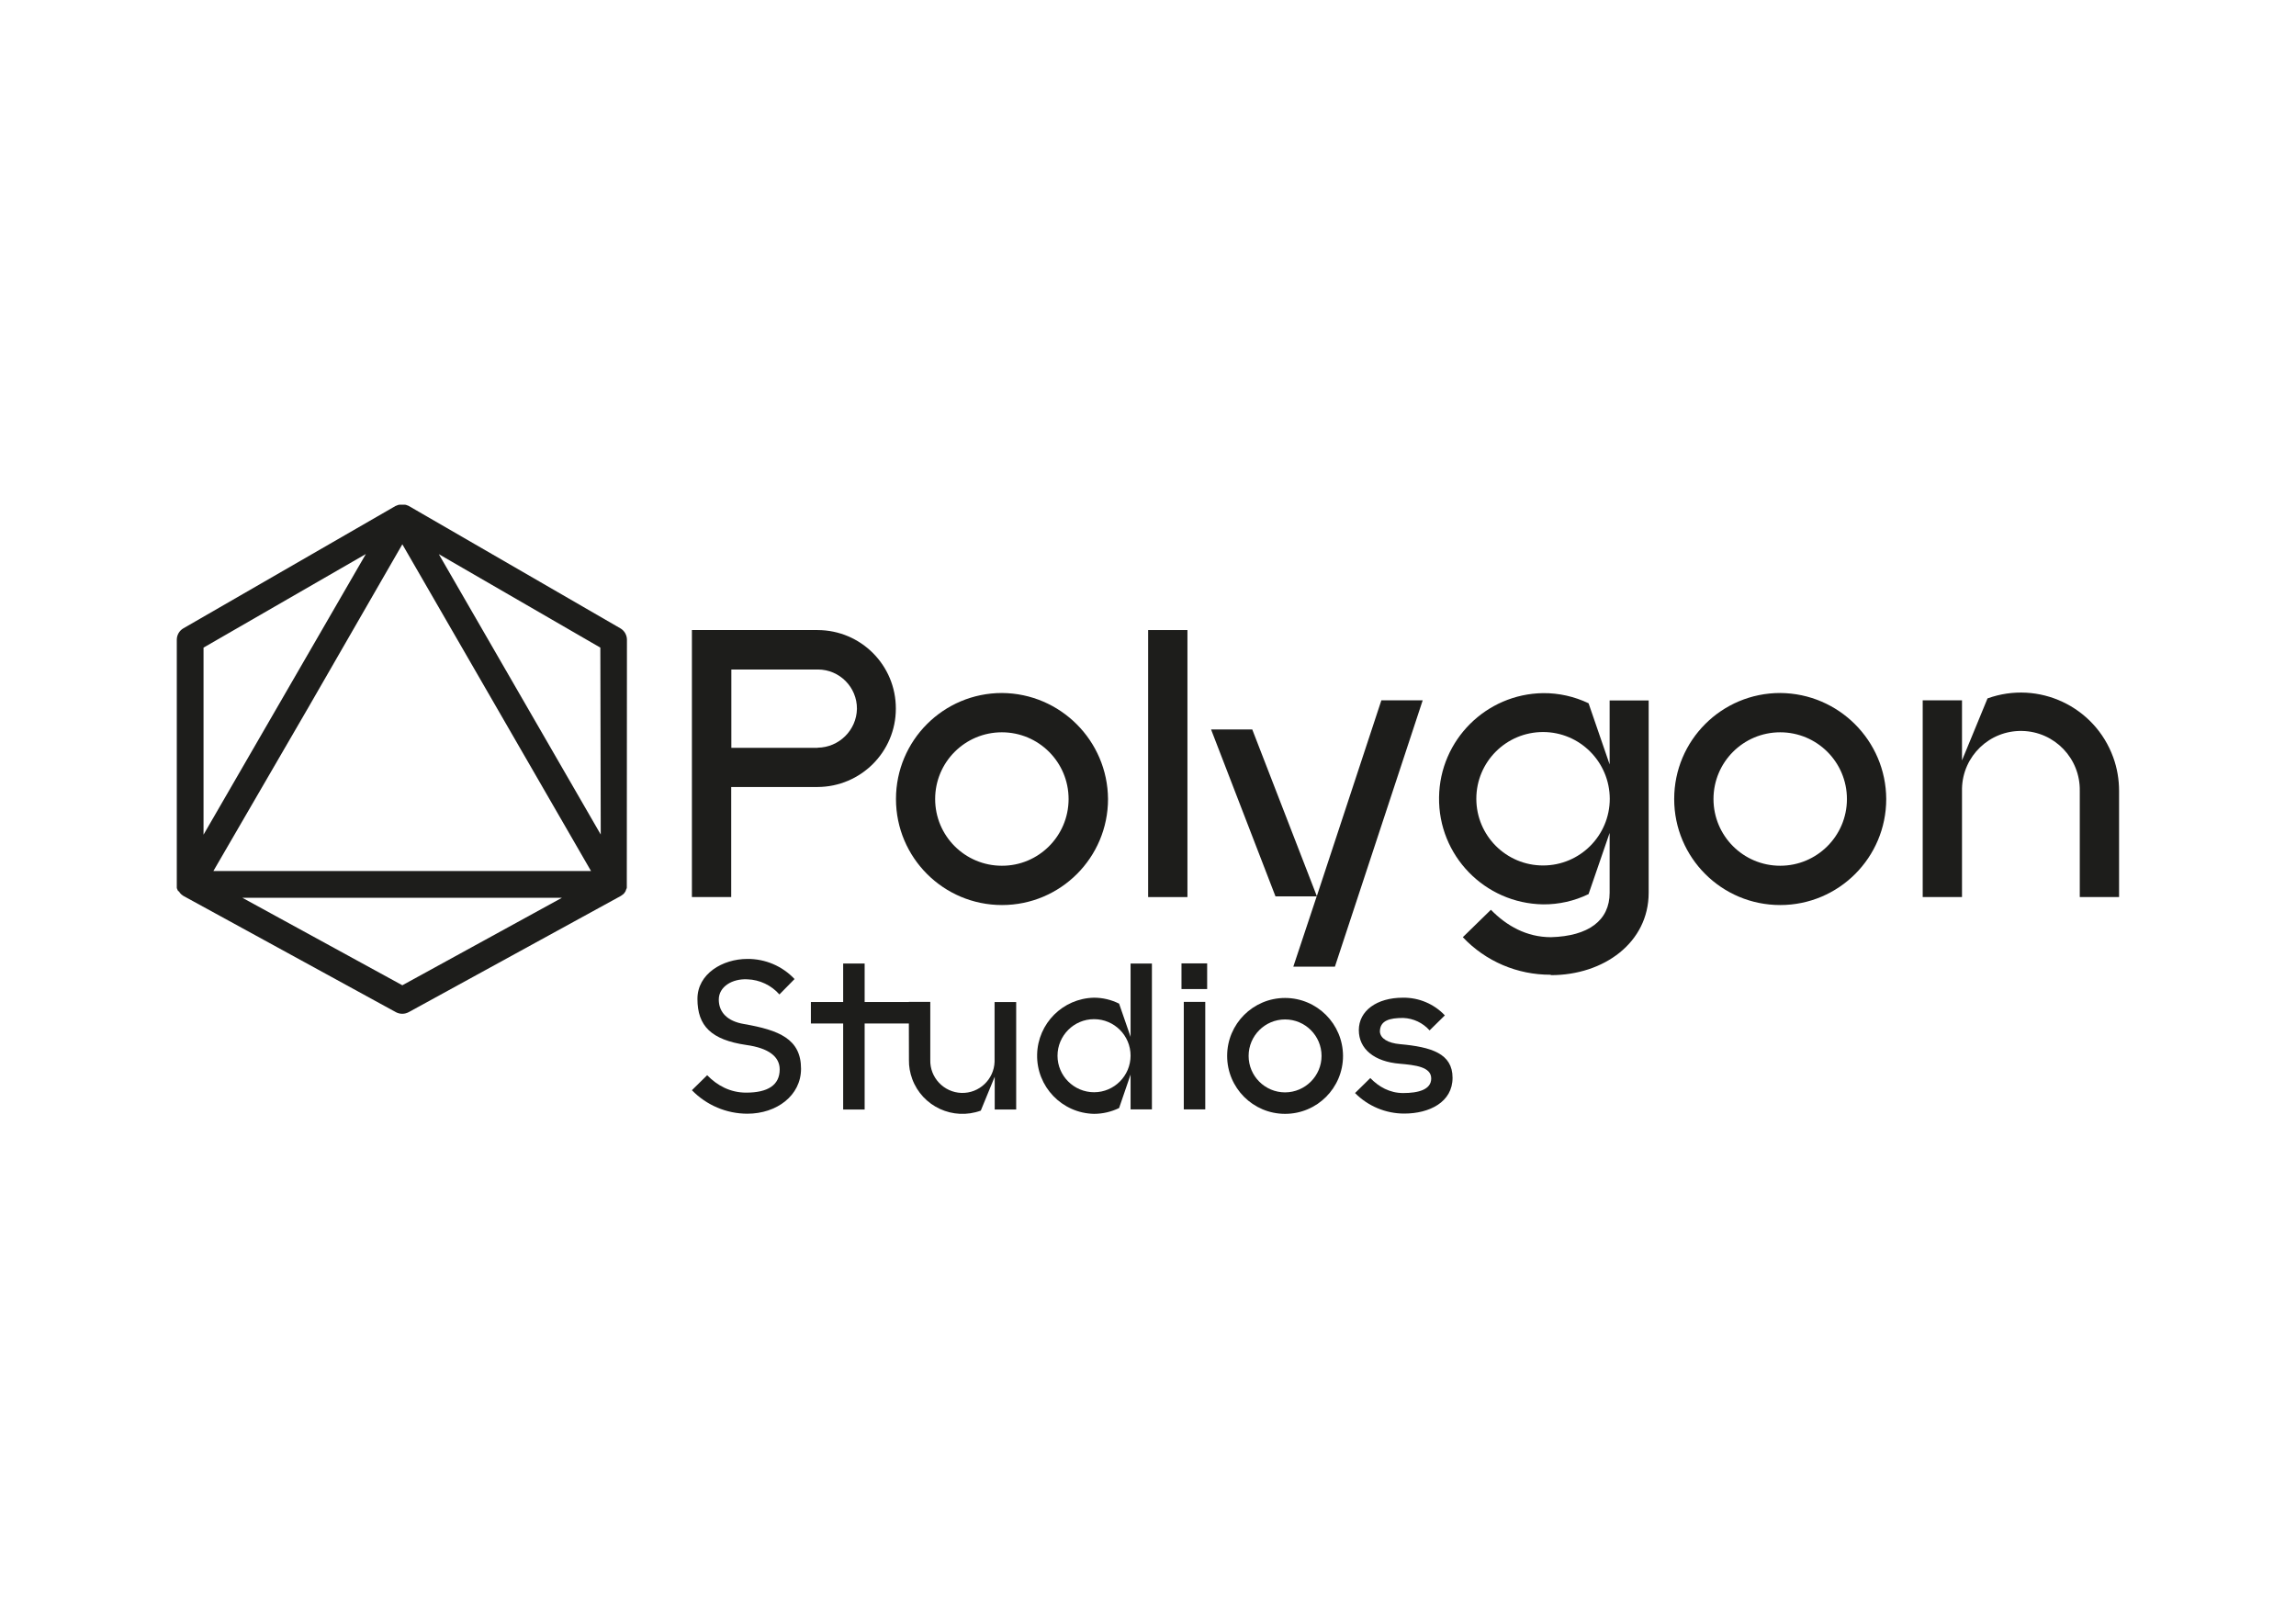 <?xml version="1.0" encoding="utf-8"?>
<!-- Generator: Adobe Illustrator 25.4.1, SVG Export Plug-In . SVG Version: 6.00 Build 0)  -->
<svg version="1.0" id="katman_1" xmlns="http://www.w3.org/2000/svg" xmlns:xlink="http://www.w3.org/1999/xlink" x="0px" y="0px"
	 viewBox="0 0 1700 1200" style="enable-background:new 0 0 1700 1200;" xml:space="preserve">
<style type="text/css">
	.st0{fill:#1D1D1B;}
</style>
<path class="st0" d="M663.3,524.7c0,32-26,57.9-58,58h-63.9v81.5h-29.1V466.5h93.1C637.5,466.6,663.4,492.6,663.3,524.7
	C663.3,524.7,663.3,524.7,663.3,524.7z M605.4,553.6c15.9-0.2,28.8-13,29.1-28.8c0.1-16-12.9-29.1-28.9-29.1c-0.1,0-0.2,0-0.2,0
	h-63.9v58H605.4z"/>
<path class="st0" d="M820.4,591.6c0,43.3-35.1,78.5-78.5,78.5c-43.3,0-78.5-35.1-78.5-78.5c0-43.3,35.1-78.5,78.5-78.5c0,0,0,0,0,0
	C785.1,513.4,820.1,548.4,820.4,591.6z M791.2,591.6c0-27.3-22.1-49.4-49.4-49.4s-49.4,22.1-49.4,49.4c0,27.3,22.1,49.4,49.4,49.4
	c27.2,0.1,49.3-22,49.4-49.2C791.2,591.8,791.2,591.7,791.2,591.6L791.2,591.6z"/>
<path class="st0" d="M850.1,466.5h29.1v197.7h-29.1V466.5z"/>
<path class="st0" d="M1053.4,518.5l-65,197.2h-30.8l17.3-52h-30.5l-47.7-123.6h30.5L975,663.5l47.8-145H1053.4z"/>
<path class="st0" d="M1220.7,518.5V661c0,36.9-33.2,61-72.3,61l-0.3-0.3c-24.6,0.1-48.1-9.9-65-27.8l20.8-20.3
	c11.6,11.9,26.4,20.3,44.5,20.3c27.8-0.8,43.4-12.4,43.4-32.9v-44.3l-15.6,45.3c-10.5,5.1-22,7.7-33.7,7.6
	c-43.2-0.7-77.7-36.2-77-79.4c0.6-42.3,34.8-76.4,77-77c11.7-0.1,23.2,2.5,33.7,7.5l15.6,45.3v-47.4H1220.7z M1142.5,542
	c-27.3,0-49.4,22.1-49.4,49.4s22.1,49.4,49.4,49.4s49.4-22.1,49.4-49.4C1191.8,564.1,1169.7,542,1142.5,542z"/>
<path class="st0" d="M1396.6,591.6c0,43.3-35.1,78.5-78.5,78.5s-78.5-35.1-78.5-78.5s35.1-78.5,78.5-78.5l0,0
	C1361.4,513.4,1396.4,548.4,1396.6,591.6z M1367.5,591.6c0-27.3-22.1-49.4-49.4-49.4c-27.3,0-49.4,22.1-49.4,49.4
	c0,27.3,22.1,49.4,49.4,49.4c27.2,0,49.3-22,49.4-49.2C1367.5,591.7,1367.5,591.7,1367.5,591.6z"/>
<path class="st0" d="M1569,664.2h-29.1v-78.5c0.5-24.1-18.6-44-42.7-44.5c-24.1-0.5-44,18.6-44.5,42.7c0,0.6,0,1.2,0,1.8v78.5h-29.1
	V518.5h29.1V563l18.9-45.9c37.8-13.6,79.4,5.9,93.1,43.7c2.9,8,4.3,16.4,4.3,24.8L1569,664.2z"/>
<path class="st0" d="M593.1,791.3c0,19.9-18.1,33.3-39.7,33.3c-15.5,0-30.3-6.3-41.1-17.4l11.3-11.1c7.5,7.7,17.1,12.9,28.9,12.9
	c15.9,0,24.8-5.5,24.8-17.2c0-9.4-8.1-15.8-24.8-18.1c-25.8-3.8-36.1-14-36.1-34.1c0-18.6,18.6-29.6,37-29.6
	c13.2-0.1,25.9,5.3,34.9,14.9l-11.2,11.4c-6-6.8-14.6-10.9-23.7-11.2c-11.3-0.6-21.2,5.5-21.2,15c0,9.5,6.5,16.1,18.7,18.1
	C576.6,762.7,593.1,769.1,593.1,791.3z"/>
<path class="st0" d="M679.4,757.8h-39.2v63.7h-15.9v-63.7h-23.9v-15.9h23.9v-28.5h15.9v28.5h39.2V757.8z"/>
<path class="st0" d="M672.9,741.8h15.9v42.9c-0.4,13.1,10,24.1,23.1,24.5c13.1,0.4,24.1-10,24.5-23.1c0-0.4,0-0.9,0-1.3v-42.9h16
	v79.6h-15.9v-24.3l-10.3,25.1c-20.5,7.5-43.3-3-50.8-23.5c-1.6-4.4-2.5-9.2-2.4-13.9L672.9,741.8z"/>
<path class="st0" d="M852.9,821.4h-15.8v-25.8l-8.5,24.8c-5.8,2.8-12.1,4.3-18.6,4.3c-23.7-0.5-42.6-20.1-42.1-43.9
	c0.5-23,19-41.6,42.1-42.1c6.4,0,12.8,1.5,18.6,4.4l8.5,24.6v-54.3h15.8L852.9,821.4z M810,754.6c-14.9,0-27,12.2-27,27.1
	c0,14.9,12.2,27,27.1,27c14.9,0,27-12.2,27-27.1c0,0,0,0,0,0c0-14.9-12.1-27-27-27C810.1,754.6,810,754.6,810,754.6z"/>
<path class="st0" d="M874.8,713.3h19v19h-19V713.3z M876.5,741.8h15.9v79.6h-15.9V741.8z"/>
<path class="st0" d="M994.4,781.8c0,23.7-19.2,42.9-42.9,42.9c-23.7,0-42.9-19.2-42.9-42.9c0-23.7,19.2-42.9,42.9-42.9
	c0,0,0,0,0.1,0C975.2,739,994.3,758.1,994.4,781.8z M978.5,781.8c0-14.9-12.1-27-27-27c-14.9,0-27,12.1-27,27c0,14.9,12.1,27,27,27
	c0,0,0.1,0,0.1,0C966.4,808.7,978.5,796.6,978.5,781.8C978.5,781.8,978.5,781.8,978.5,781.8z"/>
<path class="st0" d="M1039.7,824.5c-13.7,0-26.8-5.5-36.4-15.2l11.3-11.1c6.3,6.5,14.4,11.1,24.3,11.1c11.3,0,20.8-2.5,20.8-10.8
	c0-8.6-11.8-9.9-23.2-10.9c-18.9-1.5-30.4-10.9-30.4-24.9c0-14.3,13.3-24,32.6-24h0.3c11.6-0.1,22.8,4.6,30.8,13.1l-11.3,11.1
	c-5-5.6-12-8.9-19.5-9.2h-0.1c-9.9,0-17.2,1.8-17.2,10.2c0.4,5,5.9,8.4,14.9,9.2c23.2,2.1,38.9,6.9,38.9,24.9
	C1075.5,816,1058.4,824.5,1039.7,824.5z"/>
<path class="st0" d="M462.6,660.7c0,0,0.1-0.2,0.2-0.3l0.3-0.4c0.1-0.1,0.1-0.2,0.1-0.2c0,0,0-0.1,0-0.1c0.1-0.1,0.1-0.3,0.2-0.4
	V659l0.2-0.4l0.2-0.4l0.2-0.5c0-0.1,0.1-0.3,0.1-0.4V657c0,0,0-0.1,0-0.2c0-0.2,0-0.3,0-0.5c0-0.2,0-0.3,0-0.5c0-0.2,0-0.3,0-0.5
	c0-0.2,0-0.4,0-0.5l0,0l0.1-181.1c0-3.5-1.9-6.8-4.9-8.5l-156.5-90.5l0,0l-0.4-0.2c-0.1-0.1-0.3-0.2-0.5-0.2
	c-0.2-0.1-0.3-0.1-0.5-0.2l-0.5-0.2l-0.4-0.1l-0.5-0.1h-0.5h-0.4l0,0c-0.2,0-0.4,0-0.6,0h-0.5h-0.3h-0.5h-0.6h-0.4h-0.5l-0.6,0.1
	l-0.4,0.1l-0.5,0.2l-0.5,0.2l-0.5,0.2l-0.3,0.1l0,0l-157.1,90.6c-3.1,1.8-4.9,5-4.9,8.6v181l0,0c0,0.2,0,0.3,0,0.5
	c0,0.2,0,0.3,0,0.5c0,0.2,0,0.3,0,0.5c0,0.2,0,0.3,0,0.5c0,0.1,0,0.1,0,0.2v0.3c0,0.1,0.1,0.3,0.1,0.5l0.2,0.5l0.2,0.4l0.2,0.4
	c0,0,0,0,0,0.1c0,0.1,0.1,0.3,0.2,0.4v0.1l0.7,0.3l0.3,0.4l0.2,0.4l0,0c0,0.1,0.2,0.2,0.3,0.4l0.4,0.4l0.3,0.3
	c0.1,0.1,0.2,0.2,0.3,0.3l0.2,0.2l0.3,0.2l0.4,0.3l0.4,0.3l0.5,0.3l0,0l157,85.9c3,1.6,6.5,1.6,9.5,0l156.8-85.9l0,0l0.5-0.3
	l0.4-0.3l0.4-0.3l0.3-0.2l0.2-0.1c0.1-0.1,0.2-0.2,0.3-0.3l0.3-0.3l0.4-0.4l0.3-0.4C462.5,660.8,462.6,660.8,462.6,660.7z
	 M228.2,524l69.7-121l134.9,233.6l4.8,8.3H158L228.2,524z M444.8,617.9L324.9,410.3l119.6,69.2L444.8,617.9z M270.9,410.2L150.7,618
	V479.5L270.9,410.2z M297.9,729.5l-118.5-64.8h236.7L297.9,729.5z"/>
</svg>
